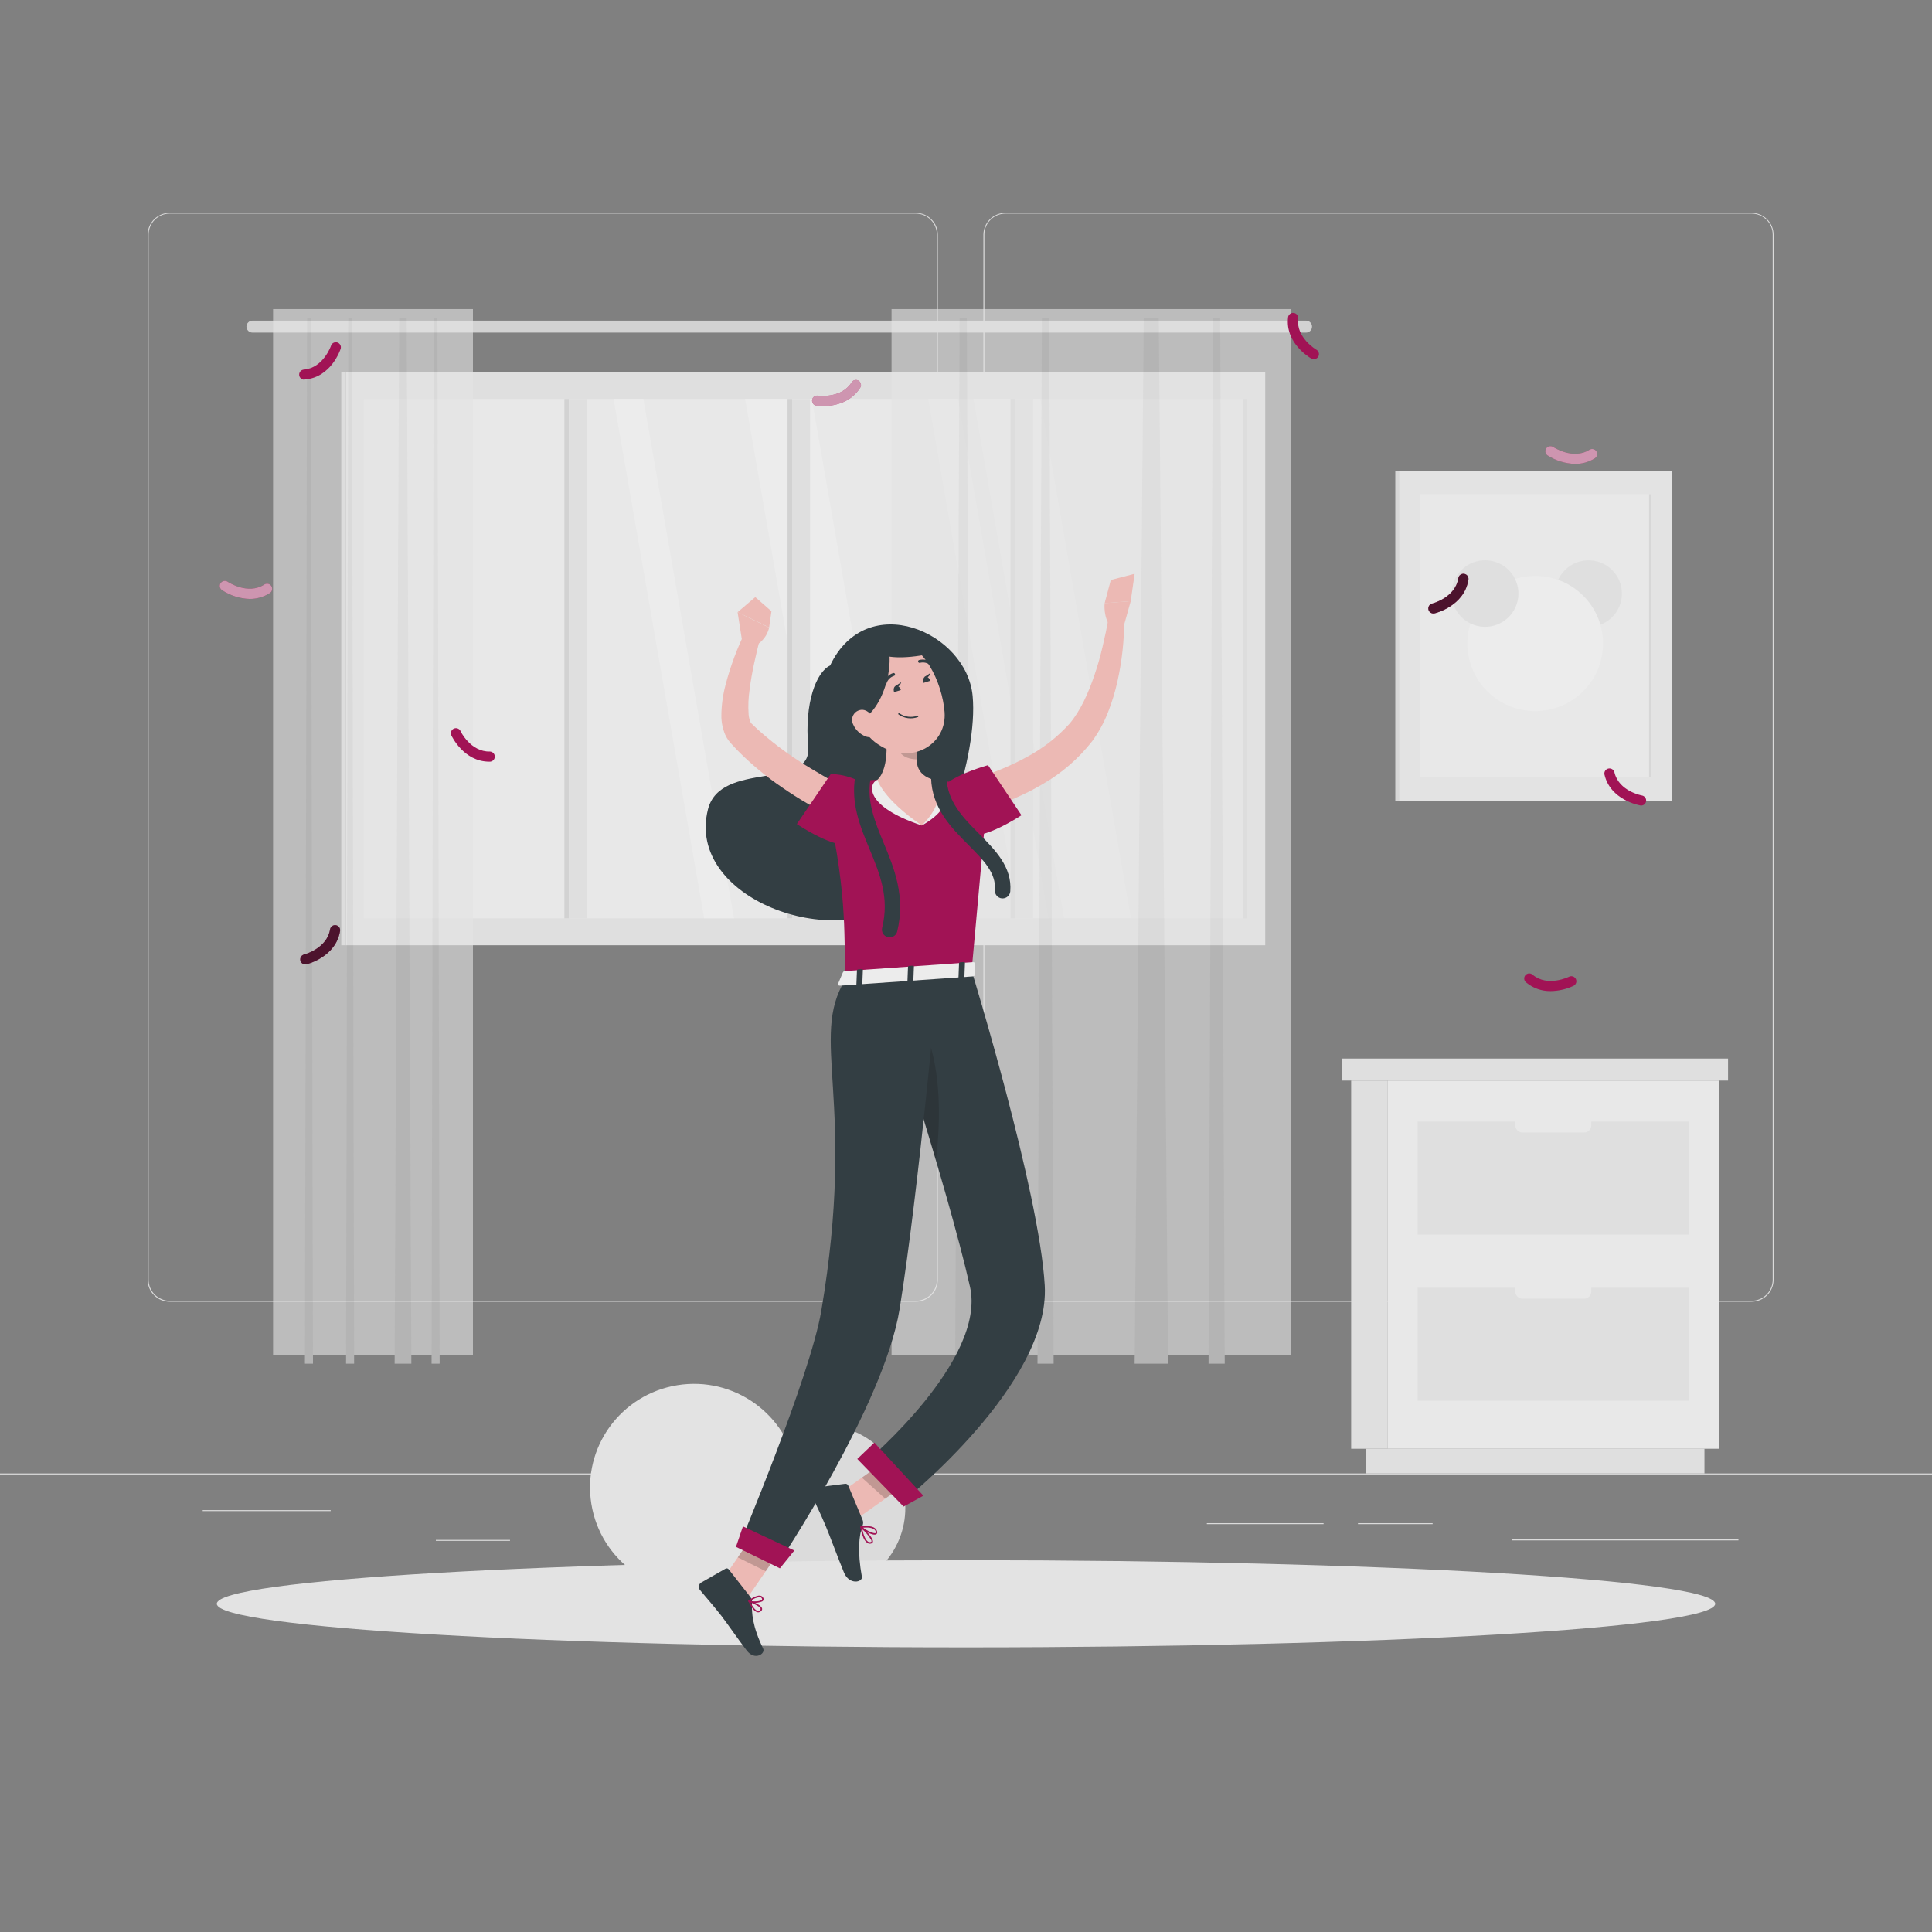 <svg width="285" height="285" viewBox="0 0 285 285" fill="none" xmlns="http://www.w3.org/2000/svg">
<rect x="0" y="0" width="285" height="285" fill="#808080" stroke="none"/>
<g opacity="0.85">
<path d="M285 217.359H0V217.501H285V217.359Z" fill="#EBEBEB"/>
<path d="M48.781 222.767H29.902V222.909H48.781V222.767Z" fill="#EBEBEB"/>
<path d="M124.197 221.228H97.55V221.37H124.197V221.228Z" fill="#EBEBEB"/>
<path d="M75.234 227.157H64.296V227.299H75.234V227.157Z" fill="#EBEBEB"/>
<path d="M195.248 224.692H178.028V224.834H195.248V224.692Z" fill="#EBEBEB"/>
<path d="M211.333 224.692H200.321V224.834H211.333V224.692Z" fill="#EBEBEB"/>
<path d="M256.449 227.089H223.07V227.231H256.449V227.089Z" fill="#EBEBEB"/>
<path d="M135.09 192.027H25.029C24.166 192.025 23.34 191.683 22.731 191.075C22.122 190.467 21.78 189.643 21.78 188.783V34.611C21.787 33.757 22.133 32.94 22.741 32.338C23.349 31.736 24.171 31.398 25.029 31.396H135.09C135.953 31.396 136.781 31.738 137.391 32.346C138.002 32.954 138.345 33.779 138.345 34.639V188.783C138.345 189.644 138.002 190.468 137.391 191.077C136.781 191.685 135.953 192.027 135.09 192.027ZM25.029 31.51C24.204 31.511 23.414 31.839 22.832 32.42C22.249 33.002 21.922 33.79 21.922 34.611V188.783C21.922 189.605 22.249 190.393 22.832 190.974C23.414 191.556 24.204 191.883 25.029 191.885H135.09C135.915 191.883 136.706 191.556 137.289 190.975C137.872 190.393 138.201 189.605 138.202 188.783V34.611C138.201 33.789 137.872 33.001 137.289 32.42C136.706 31.839 135.915 31.511 135.09 31.51H25.029Z" fill="#EBEBEB"/>
<path d="M258.387 192.027H148.32C147.457 192.025 146.63 191.683 146.02 191.075C145.41 190.467 145.067 189.643 145.065 188.783V34.611C145.074 33.756 145.421 32.94 146.03 32.338C146.639 31.736 147.462 31.398 148.32 31.396H258.387C259.243 31.399 260.064 31.738 260.671 32.34C261.278 32.942 261.623 33.758 261.63 34.611V188.783C261.63 189.642 261.289 190.465 260.681 191.073C260.073 191.681 259.248 192.024 258.387 192.027ZM148.32 31.51C147.495 31.511 146.704 31.839 146.121 32.42C145.537 33.001 145.209 33.789 145.208 34.611V188.783C145.209 189.605 145.537 190.393 146.121 190.975C146.704 191.556 147.495 191.883 148.32 191.885H258.387C259.212 191.883 260.002 191.556 260.586 190.975C261.169 190.393 261.497 189.605 261.499 188.783V34.611C261.497 33.789 261.169 33.001 260.586 32.42C260.002 31.839 259.212 31.511 258.387 31.51H148.32Z" fill="#EBEBEB"/>
<path d="M51.021 139.441L186.641 139.441V54.872L51.021 54.872V139.441Z" fill="#F0F0F0"/>
<path d="M183.985 135.465V58.848L53.671 58.848V135.465H183.985Z" fill="#FAFAFA"/>
<path d="M166.833 135.465L153.461 58.848H143.606L156.972 135.465H166.833Z" fill="white"/>
<path d="M154.698 135.465L141.332 58.848H136.925L150.292 135.465H154.698Z" fill="white"/>
<path d="M133.129 135.465L119.763 58.848H109.907L123.274 135.465H133.129Z" fill="white"/>
<path d="M108.283 135.465L94.911 58.848H90.505L103.871 135.465H108.283Z" fill="white"/>
<path d="M149.745 135.465V58.848H149.072V135.465H149.745Z" fill="#E0E0E0"/>
<path d="M183.985 135.471V58.853H183.312V135.471H183.985Z" fill="#E0E0E0"/>
<path d="M152.401 135.465V58.848H149.745V135.465H152.401Z" fill="#F0F0F0"/>
<path d="M116.85 135.465V58.848H116.177V135.465H116.85Z" fill="#E0E0E0"/>
<path d="M119.5 135.465V58.848H116.844V135.465H119.5Z" fill="#F0F0F0"/>
<path d="M83.933 135.465V58.848H83.26V135.465H83.933Z" fill="#E0E0E0"/>
<path d="M86.589 135.471V58.853H83.933V135.471H86.589Z" fill="#F0F0F0"/>
<path d="M51.015 139.441L51.015 54.872H50.342L50.342 139.441H51.015Z" fill="#E0E0E0"/>
<path d="M37.238 49.067H192.66C192.895 49.067 193.12 48.974 193.287 48.809C193.453 48.644 193.548 48.42 193.549 48.186C193.549 47.951 193.456 47.726 193.289 47.56C193.122 47.394 192.896 47.3 192.66 47.3H37.238C37.003 47.302 36.779 47.396 36.613 47.562C36.447 47.728 36.355 47.952 36.355 48.186C36.356 48.419 36.45 48.642 36.615 48.807C36.78 48.972 37.004 49.065 37.238 49.067Z" fill="#E0E0E0"/>
<g opacity="0.6">
<path d="M131.516 199.905H190.488L190.488 45.596H131.516L131.516 199.905Z" fill="#F5F5F5"/>
<path d="M167.375 201.166H172.317L170.932 46.857H168.72L167.375 201.166Z" fill="#E6E6E6"/>
<path d="M178.279 201.166H180.667L179.995 46.857H178.929L178.279 201.166Z" fill="#E6E6E6"/>
<path d="M153.045 201.166H155.428L154.761 46.857H153.695L153.045 201.166Z" fill="#E6E6E6"/>
<path d="M140.904 201.166H143.287L142.62 46.857H141.554L140.904 201.166Z" fill="#E6E6E6"/>
</g>
<g opacity="0.6">
<path d="M40.282 199.905H69.768L69.768 45.596H40.282L40.282 199.905Z" fill="#F5F5F5"/>
<path d="M58.214 201.166H60.682L59.992 46.857H58.887L58.214 201.166Z" fill="#E6E6E6"/>
<path d="M63.663 201.166H64.855L64.524 46.857H63.988L63.663 201.166Z" fill="#E6E6E6"/>
<path d="M51.049 201.166H52.24L51.904 46.857H51.374L51.049 201.166Z" fill="#E6E6E6"/>
<path d="M44.979 201.166H46.17L45.834 46.857H45.298L44.979 201.166Z" fill="#E6E6E6"/>
</g>
<path d="M244.946 69.452H205.827V118.107H244.946V69.452Z" fill="#E6E6E6"/>
<path d="M246.667 69.452H206.414V118.107H246.667V69.452Z" fill="#F5F5F5"/>
<path d="M243.584 114.654V72.906H209.503V114.654H243.584Z" fill="#FAFAFA"/>
<path d="M243.584 114.654V72.906H243.265V114.654H243.584Z" fill="#E6E6E6"/>
<path d="M237.816 91.036C239.74 89.12 239.74 86.013 237.816 84.096C235.893 82.18 232.775 82.18 230.852 84.096C228.928 86.013 228.928 89.12 230.852 91.036C232.775 92.953 235.893 92.953 237.816 91.036Z" fill="#F0F0F0"/>
<path d="M233.545 101.98C237.454 98.085 237.454 91.769 233.545 87.874C229.636 83.979 223.299 83.979 219.39 87.874C215.481 91.769 215.481 98.085 219.39 101.98C223.299 105.875 229.636 105.875 233.545 101.98Z" fill="white"/>
<path d="M223.863 88.686C224.488 86.048 222.849 83.405 220.202 82.783C217.554 82.16 214.902 83.794 214.277 86.432C213.652 89.07 215.292 91.713 217.939 92.335C220.586 92.958 223.239 91.324 223.863 88.686Z" fill="#F0F0F0"/>
<path d="M204.664 159.401H199.318V213.713H204.664V159.401Z" fill="#F0F0F0"/>
<path d="M254.915 156.152H198.018V159.401H254.915V156.152Z" fill="#F0F0F0"/>
<path d="M251.433 213.713H201.495V217.359H251.433V213.713Z" fill="#F0F0F0"/>
<path d="M253.616 159.401H204.664V213.713H253.616V159.401Z" fill="#FAFAFA"/>
<path d="M209.122 182.115H249.153V165.45H209.122V182.115Z" fill="#F0F0F0"/>
<path d="M209.122 206.624H249.153V189.959H209.122V206.624Z" fill="#F0F0F0"/>
<path d="M233.7 164.467H224.574C224.001 164.467 223.537 164.93 223.537 165.501V166.024C223.537 166.595 224.001 167.057 224.574 167.057H233.7C234.273 167.057 234.737 166.595 234.737 166.024V165.501C234.737 164.93 234.273 164.467 233.7 164.467Z" fill="#FAFAFA"/>
<path d="M233.7 188.982H224.574C224.001 188.982 223.537 189.445 223.537 190.016V190.538C223.537 191.109 224.001 191.572 224.574 191.572H233.7C234.273 191.572 234.737 191.109 234.737 190.538V190.016C234.737 189.445 234.273 188.982 233.7 188.982Z" fill="#FAFAFA"/>
<path d="M123.228 234.55C129.927 233.466 134.477 227.176 133.389 220.5C132.302 213.824 125.989 209.291 119.29 210.374C112.59 211.458 108.041 217.748 109.128 224.424C110.216 231.1 116.528 235.634 123.228 234.55Z" fill="#EBEBEB"/>
<path d="M104.838 234.514C113.2 233.162 118.878 225.31 117.521 216.978C116.164 208.645 108.285 202.987 99.923 204.339C91.561 205.692 85.883 213.543 87.24 221.876C88.597 230.208 96.476 235.867 104.838 234.514Z" fill="#F5F5F5"/>
<path d="M142.5 243.01C203.537 243.01 253.017 240.132 253.017 236.581C253.017 233.03 203.537 230.151 142.5 230.151C81.463 230.151 31.983 233.03 31.983 236.581C31.983 240.132 81.463 243.01 142.5 243.01Z" fill="#F5F5F5"/>
<path d="M72.168 112.359C68.4 112.359 66.627 108.582 66.553 108.423C66.489 108.246 66.493 108.051 66.566 107.878C66.639 107.704 66.774 107.564 66.946 107.485C67.117 107.407 67.312 107.395 67.492 107.453C67.671 107.511 67.823 107.634 67.915 107.798C67.915 107.849 69.415 110.945 72.282 110.865C72.47 110.876 72.648 110.957 72.779 111.091C72.911 111.226 72.987 111.406 72.992 111.594C72.996 111.782 72.93 111.965 72.806 112.107C72.682 112.248 72.509 112.338 72.322 112.359H72.168Z" fill="#A7004D"/>
<path d="M121.41 59.904C121.082 59.906 120.755 59.885 120.43 59.842C120.332 59.827 120.239 59.794 120.154 59.743C120.07 59.693 119.997 59.626 119.938 59.547C119.88 59.468 119.837 59.379 119.814 59.283C119.79 59.188 119.785 59.09 119.8 58.992C119.814 58.896 119.848 58.802 119.899 58.718C119.949 58.634 120.016 58.561 120.095 58.503C120.175 58.445 120.264 58.402 120.36 58.379C120.455 58.355 120.555 58.35 120.652 58.365C120.686 58.365 124.118 58.848 125.622 56.411C125.674 56.327 125.741 56.255 125.82 56.197C125.9 56.139 125.99 56.098 126.085 56.075C126.181 56.052 126.28 56.048 126.377 56.063C126.474 56.079 126.567 56.113 126.651 56.164C126.735 56.215 126.808 56.282 126.866 56.361C126.924 56.44 126.965 56.53 126.988 56.625C127.011 56.721 127.015 56.819 127 56.916C126.985 57.013 126.95 57.106 126.899 57.189C125.4 59.552 122.807 59.904 121.41 59.904Z" fill="#A7004D"/>
<path opacity="0.6" d="M121.41 59.904C121.082 59.906 120.755 59.885 120.43 59.842C120.332 59.827 120.239 59.794 120.154 59.743C120.07 59.693 119.997 59.626 119.938 59.547C119.88 59.468 119.837 59.379 119.814 59.283C119.79 59.188 119.785 59.09 119.8 58.992C119.814 58.896 119.848 58.802 119.899 58.718C119.949 58.634 120.016 58.561 120.095 58.503C120.175 58.445 120.264 58.402 120.36 58.379C120.455 58.355 120.555 58.35 120.652 58.365C120.686 58.365 124.118 58.848 125.622 56.411C125.674 56.327 125.741 56.255 125.82 56.197C125.9 56.139 125.99 56.098 126.085 56.075C126.181 56.052 126.28 56.048 126.377 56.063C126.474 56.079 126.567 56.113 126.651 56.164C126.735 56.215 126.808 56.282 126.866 56.361C126.924 56.44 126.965 56.53 126.988 56.625C127.011 56.721 127.015 56.819 127 56.916C126.985 57.013 126.95 57.106 126.899 57.189C125.4 59.552 122.807 59.904 121.41 59.904Z" fill="white"/>
<path d="M36.822 88.35C35.376 88.301 33.971 87.854 32.764 87.06C32.678 87.006 32.605 86.935 32.548 86.851C32.492 86.768 32.452 86.674 32.433 86.575C32.414 86.476 32.415 86.374 32.437 86.275C32.458 86.177 32.5 86.084 32.559 86.002C32.617 85.919 32.692 85.85 32.779 85.798C32.865 85.746 32.962 85.711 33.062 85.697C33.162 85.683 33.264 85.689 33.362 85.716C33.459 85.742 33.551 85.788 33.63 85.85C33.658 85.85 36.531 87.787 38.954 86.248C39.037 86.188 39.131 86.145 39.231 86.123C39.331 86.1 39.435 86.099 39.536 86.118C39.637 86.137 39.733 86.176 39.818 86.233C39.903 86.29 39.975 86.364 40.03 86.45C40.085 86.537 40.122 86.633 40.139 86.734C40.155 86.835 40.151 86.938 40.126 87.037C40.101 87.136 40.056 87.229 39.993 87.31C39.931 87.392 39.853 87.459 39.763 87.509C38.885 88.067 37.863 88.359 36.822 88.35Z" fill="#A7004D"/>
<path opacity="0.6" d="M36.822 88.35C35.376 88.301 33.971 87.854 32.764 87.06C32.678 87.006 32.605 86.935 32.548 86.851C32.492 86.768 32.452 86.674 32.433 86.575C32.414 86.476 32.415 86.374 32.437 86.275C32.458 86.177 32.5 86.084 32.559 86.002C32.617 85.919 32.692 85.85 32.779 85.798C32.865 85.746 32.962 85.711 33.062 85.697C33.162 85.683 33.264 85.689 33.362 85.716C33.459 85.742 33.551 85.788 33.63 85.85C33.658 85.85 36.531 87.787 38.954 86.248C39.037 86.188 39.131 86.145 39.231 86.123C39.331 86.1 39.435 86.099 39.536 86.118C39.637 86.137 39.733 86.176 39.818 86.233C39.903 86.29 39.975 86.364 40.03 86.45C40.085 86.537 40.122 86.633 40.139 86.734C40.155 86.835 40.151 86.938 40.126 87.037C40.101 87.136 40.056 87.229 39.993 87.31C39.931 87.392 39.853 87.459 39.763 87.509C38.885 88.067 37.863 88.359 36.822 88.35Z" fill="white"/>
<path d="M232.349 68.43C230.905 68.391 229.5 67.959 228.285 67.18C228.122 67.068 228.01 66.896 227.974 66.701C227.938 66.507 227.981 66.306 228.094 66.144C228.207 65.981 228.38 65.87 228.575 65.834C228.77 65.798 228.971 65.841 229.134 65.953C229.163 65.953 232.041 67.885 234.464 66.351C234.547 66.298 234.639 66.263 234.735 66.246C234.832 66.228 234.931 66.231 235.027 66.252C235.123 66.273 235.213 66.312 235.294 66.368C235.374 66.424 235.443 66.496 235.496 66.578C235.548 66.661 235.584 66.753 235.601 66.849C235.618 66.945 235.616 67.044 235.595 67.139C235.574 67.235 235.534 67.325 235.478 67.405C235.422 67.485 235.35 67.554 235.268 67.606C234.395 68.157 233.381 68.443 232.349 68.43Z" fill="#A7004D"/>
<path opacity="0.6" d="M232.349 68.43C230.905 68.391 229.5 67.959 228.285 67.18C228.122 67.068 228.01 66.896 227.974 66.701C227.938 66.507 227.981 66.306 228.094 66.144C228.207 65.981 228.38 65.87 228.575 65.834C228.77 65.798 228.971 65.841 229.134 65.953C229.163 65.953 232.041 67.885 234.464 66.351C234.547 66.298 234.639 66.263 234.735 66.246C234.832 66.228 234.931 66.231 235.027 66.252C235.123 66.273 235.213 66.312 235.294 66.368C235.374 66.424 235.443 66.496 235.496 66.578C235.548 66.661 235.584 66.753 235.601 66.849C235.618 66.945 235.616 67.044 235.595 67.139C235.574 67.235 235.534 67.325 235.478 67.405C235.422 67.485 235.35 67.554 235.268 67.606C234.395 68.157 233.381 68.443 232.349 68.43Z" fill="white"/>
<path d="M140.682 127.099C137.188 127.099 135.284 123.725 135.198 123.571C135.102 123.398 135.079 123.194 135.134 123.004C135.189 122.814 135.318 122.653 135.492 122.557C135.666 122.462 135.871 122.439 136.061 122.494C136.252 122.549 136.413 122.677 136.509 122.85C136.509 122.895 138.219 125.872 141.069 125.582C141.26 125.575 141.446 125.641 141.59 125.766C141.733 125.891 141.824 126.065 141.844 126.254C141.863 126.443 141.81 126.633 141.695 126.784C141.58 126.936 141.411 127.038 141.223 127.07C141.052 127.087 140.864 127.099 140.682 127.099Z" fill="#A7004D"/>
<path opacity="0.6" d="M140.682 127.099C137.188 127.099 135.284 123.725 135.198 123.571C135.102 123.398 135.079 123.194 135.134 123.004C135.189 122.814 135.318 122.653 135.492 122.557C135.666 122.462 135.871 122.439 136.061 122.494C136.252 122.549 136.413 122.677 136.509 122.85C136.509 122.895 138.219 125.872 141.069 125.582C141.26 125.575 141.446 125.641 141.59 125.766C141.733 125.891 141.824 126.065 141.844 126.254C141.863 126.443 141.81 126.633 141.695 126.784C141.58 126.936 141.411 127.038 141.223 127.07C141.052 127.087 140.864 127.099 140.682 127.099Z" fill="white"/>
<path d="M45.03 142.27C44.849 142.268 44.674 142.201 44.538 142.08C44.403 141.96 44.317 141.794 44.295 141.615C44.273 141.435 44.318 141.254 44.421 141.105C44.524 140.955 44.677 140.849 44.853 140.804C44.888 140.804 48.233 139.924 48.689 137.095C48.705 136.999 48.74 136.906 48.791 136.823C48.843 136.74 48.911 136.667 48.99 136.61C49.07 136.553 49.16 136.512 49.256 136.489C49.351 136.467 49.45 136.463 49.547 136.479C49.644 136.495 49.737 136.529 49.821 136.581C49.904 136.632 49.977 136.699 50.034 136.779C50.092 136.858 50.133 136.948 50.155 137.043C50.178 137.139 50.181 137.237 50.166 137.334C49.556 141.145 45.389 142.207 45.212 142.253C45.152 142.264 45.091 142.27 45.03 142.27Z" fill="#A7004D"/>
<path opacity="0.6" d="M45.03 142.27C44.849 142.268 44.674 142.201 44.538 142.08C44.403 141.96 44.317 141.794 44.295 141.615C44.273 141.435 44.318 141.254 44.421 141.105C44.524 140.955 44.677 140.849 44.853 140.804C44.888 140.804 48.233 139.924 48.689 137.095C48.705 136.999 48.74 136.906 48.791 136.823C48.843 136.74 48.911 136.667 48.99 136.61C49.07 136.553 49.16 136.512 49.256 136.489C49.351 136.467 49.45 136.463 49.547 136.479C49.644 136.495 49.737 136.529 49.821 136.581C49.904 136.632 49.977 136.699 50.034 136.779C50.092 136.858 50.133 136.948 50.155 137.043C50.178 137.139 50.181 137.237 50.166 137.334C49.556 141.145 45.389 142.207 45.212 142.253C45.152 142.264 45.091 142.27 45.03 142.27Z" fill="black"/>
<path d="M211.47 90.497C211.284 90.503 211.101 90.44 210.96 90.319C210.818 90.198 210.726 90.029 210.703 89.844C210.681 89.66 210.728 89.473 210.836 89.322C210.944 89.17 211.105 89.065 211.288 89.026C211.322 89.026 214.668 88.151 215.124 85.322C215.133 85.22 215.164 85.12 215.213 85.03C215.263 84.94 215.33 84.861 215.412 84.798C215.493 84.735 215.587 84.689 215.687 84.664C215.787 84.638 215.891 84.634 215.993 84.65C216.095 84.667 216.192 84.704 216.279 84.759C216.366 84.815 216.44 84.887 216.498 84.973C216.555 85.058 216.595 85.154 216.613 85.256C216.632 85.357 216.629 85.461 216.606 85.561C215.99 89.372 211.823 90.434 211.647 90.474C211.589 90.49 211.53 90.498 211.47 90.497Z" fill="#A7004D"/>
<path opacity="0.6" d="M211.47 90.497C211.284 90.503 211.101 90.44 210.96 90.319C210.818 90.198 210.726 90.029 210.703 89.844C210.681 89.66 210.728 89.473 210.836 89.322C210.944 89.17 211.105 89.065 211.288 89.026C211.322 89.026 214.668 88.151 215.124 85.322C215.133 85.22 215.164 85.12 215.213 85.03C215.263 84.94 215.33 84.861 215.412 84.798C215.493 84.735 215.587 84.689 215.687 84.664C215.787 84.638 215.891 84.634 215.993 84.65C216.095 84.667 216.192 84.704 216.279 84.759C216.366 84.815 216.44 84.887 216.498 84.973C216.555 85.058 216.595 85.154 216.613 85.256C216.632 85.357 216.629 85.461 216.606 85.561C215.99 89.372 211.823 90.434 211.647 90.474C211.589 90.49 211.53 90.498 211.47 90.497Z" fill="black"/>
<path d="M242.096 118.817H241.971C241.788 118.783 237.559 118.011 236.687 114.273C236.664 114.177 236.661 114.077 236.677 113.98C236.694 113.882 236.73 113.789 236.783 113.705C236.836 113.622 236.905 113.549 236.987 113.493C237.068 113.436 237.16 113.396 237.257 113.376C237.353 113.354 237.453 113.351 237.551 113.368C237.648 113.385 237.742 113.421 237.825 113.473C237.909 113.526 237.981 113.595 238.038 113.676C238.095 113.756 238.136 113.847 238.157 113.944C238.807 116.727 242.204 117.352 242.239 117.352C242.418 117.39 242.577 117.492 242.686 117.639C242.796 117.787 242.847 117.968 242.831 118.151C242.815 118.333 242.732 118.503 242.599 118.629C242.466 118.755 242.291 118.828 242.107 118.834L242.096 118.817Z" fill="#A7004D"/>
<path d="M228.735 146.2C227.43 146.221 226.16 145.776 225.156 144.945C225.072 144.885 225.001 144.809 224.949 144.721C224.896 144.633 224.862 144.535 224.849 144.433C224.836 144.331 224.844 144.228 224.873 144.129C224.903 144.031 224.952 143.94 225.018 143.861C225.084 143.783 225.166 143.718 225.258 143.673C225.351 143.627 225.451 143.601 225.554 143.596C225.657 143.592 225.76 143.608 225.856 143.645C225.952 143.681 226.04 143.737 226.113 143.809C228.319 145.638 231.414 144.104 231.449 144.087C231.625 143.997 231.831 143.98 232.02 144.041C232.209 144.102 232.367 144.235 232.457 144.411C232.548 144.587 232.565 144.792 232.504 144.981C232.443 145.169 232.309 145.326 232.133 145.417C231.07 145.92 229.911 146.187 228.735 146.2Z" fill="#A7004D"/>
<path d="M193.8 52.98C193.67 52.981 193.542 52.948 193.43 52.884C193.276 52.798 189.554 50.651 190.01 46.817C190.032 46.621 190.132 46.441 190.288 46.318C190.443 46.195 190.642 46.139 190.839 46.161C191.036 46.184 191.216 46.284 191.34 46.439C191.463 46.594 191.52 46.791 191.497 46.988C191.172 49.828 194.159 51.572 194.188 51.589C194.333 51.67 194.446 51.798 194.51 51.952C194.574 52.105 194.584 52.275 194.54 52.435C194.495 52.596 194.398 52.736 194.264 52.835C194.13 52.934 193.967 52.985 193.8 52.98Z" fill="#A7004D"/>
<path d="M44.91 56.008C44.812 56.012 44.714 55.997 44.622 55.963C44.53 55.929 44.445 55.878 44.373 55.812C44.301 55.746 44.242 55.666 44.201 55.577C44.16 55.489 44.136 55.393 44.132 55.295C44.128 55.197 44.143 55.1 44.177 55.008C44.211 54.916 44.262 54.832 44.329 54.76C44.395 54.688 44.475 54.629 44.564 54.588C44.653 54.547 44.749 54.524 44.848 54.52C47.698 54.27 48.838 51.009 48.838 50.975C48.904 50.794 49.038 50.645 49.212 50.561C49.386 50.476 49.586 50.462 49.77 50.522C49.954 50.582 50.108 50.71 50.199 50.881C50.289 51.051 50.31 51.25 50.257 51.435C50.206 51.611 48.838 55.673 44.979 55.979L44.91 56.008Z" fill="#A7004D"/>
<path d="M122.453 98.176C120.43 99.119 118.646 103.652 119.227 110.161C119.809 116.67 106.277 112.104 104.436 119.397C101.113 132.597 123.394 140.532 132.89 132.597C138.767 127.689 144.29 111.513 143.481 102.686C142.614 93.195 127.84 86.828 122.453 98.176Z" fill="#263238"/>
<path d="M143.834 114.83C144.085 114.756 144.45 114.648 144.763 114.546L145.744 114.216C146.399 113.989 147.049 113.739 147.693 113.472C148.976 112.947 150.229 112.35 151.444 111.683C153.825 110.417 155.968 108.749 157.776 106.753C159.389 104.844 160.547 102.243 161.453 99.573C161.915 98.233 162.302 96.853 162.633 95.45C162.963 94.047 163.277 92.61 163.516 91.23L165.842 91.371C165.846 94.443 165.511 97.506 164.844 100.505C164.505 102.042 164.046 103.55 163.471 105.015C162.875 106.562 162.075 108.023 161.094 109.36C159.086 111.925 156.596 114.076 153.764 115.693C152.399 116.497 150.982 117.211 149.523 117.829C148.793 118.136 148.058 118.397 147.305 118.675C146.935 118.806 146.559 118.931 146.165 119.044C145.772 119.158 145.424 119.266 144.957 119.38L143.834 114.83Z" fill="#FFC3BD"/>
<path d="M165.83 92.15L166.799 88.679L162.952 88.975C162.952 88.975 162.678 91.246 164.006 92.615L165.83 92.15Z" fill="#FFC3BD"/>
<path d="M167.375 84.641L163.864 85.555L162.952 88.975L166.799 88.679L167.375 84.641Z" fill="#FFC3BD"/>
<path d="M139.479 115.716C141.252 114.109 145.749 112.876 145.749 112.876L150.68 120.26C150.68 120.26 145.054 124.003 142.666 123.134C140.18 122.271 137.826 117.21 139.479 115.716Z" fill="#A7004D"/>
<path d="M123.24 220.745L126.312 224.107L135.13 217.848L132.058 214.485L123.24 220.745Z" fill="#FFC3BD"/>
<path d="M105.901 234.03L110.022 236.069L116.081 227.214L111.96 225.175L105.901 234.03Z" fill="#FFC3BD"/>
<path d="M110.677 235.564L107.497 231.503C107.443 231.432 107.366 231.383 107.278 231.365C107.191 231.348 107.101 231.362 107.024 231.406L103.438 233.451C103.35 233.505 103.273 233.577 103.215 233.663C103.156 233.748 103.116 233.845 103.098 233.947C103.08 234.049 103.083 234.154 103.108 234.254C103.134 234.355 103.18 234.449 103.244 234.53C104.384 235.927 104.994 236.547 106.397 238.336C107.252 239.432 108.996 241.988 110.181 243.505C111.367 245.021 112.94 243.936 112.581 243.198C110.974 239.886 110.871 237.921 110.928 236.342C110.94 236.061 110.851 235.786 110.677 235.564Z" fill="#263238"/>
<path d="M127.23 224.17L125.132 219.149C125.095 219.059 125.029 218.984 124.945 218.935C124.86 218.887 124.762 218.868 124.665 218.882L120.219 219.45C120.113 219.461 120.012 219.497 119.923 219.555C119.833 219.613 119.759 219.691 119.707 219.783C119.654 219.875 119.623 219.979 119.618 220.085C119.613 220.19 119.634 220.296 119.678 220.393C120.441 222.136 120.903 222.949 121.826 225.158C122.396 226.516 123.719 230.083 124.5 231.974C125.281 233.866 127.287 233.417 127.139 232.588C126.472 228.873 126.7 226.476 127.253 225.016C127.305 224.881 127.33 224.736 127.326 224.591C127.322 224.446 127.29 224.302 127.23 224.17Z" fill="#263238"/>
<path opacity="0.2" d="M135.125 217.848L130.582 221.074L127.145 217.973L132.052 214.485L135.125 217.848Z" fill="black"/>
<path opacity="0.2" d="M111.96 225.175L116.081 227.214L112.952 231.781L108.83 229.736L111.96 225.175Z" fill="black"/>
<path d="M145.687 116.29C145.687 116.29 145.823 116.085 143.327 143.224L124.688 144.525C124.471 136.948 125.041 131.597 121.49 116.028C124.109 115.503 126.763 115.169 129.43 115.029C132.255 114.841 135.089 114.856 137.912 115.074C141.554 115.421 145.687 116.29 145.687 116.29Z" fill="#A7004D"/>
<path d="M122.892 120.527C121.507 119.891 120.293 119.209 119.033 118.488C117.774 117.766 116.582 116.994 115.397 116.176C112.984 114.543 110.74 112.675 108.699 110.598L107.947 109.786L107.753 109.582C107.642 109.454 107.537 109.322 107.44 109.184C107.263 108.933 107.111 108.667 106.984 108.389C106.606 107.501 106.412 106.547 106.414 105.583C106.426 104.048 106.633 102.522 107.029 101.039C107.753 98.264 108.757 95.569 110.027 92.996L112.205 93.837C111.869 95.126 111.549 96.466 111.264 97.778C110.979 99.091 110.74 100.414 110.58 101.709C110.395 102.927 110.346 104.161 110.432 105.39C110.461 105.815 110.569 106.231 110.751 106.617C110.751 106.656 110.808 106.702 110.825 106.707L111.002 106.872L111.703 107.537C113.66 109.303 115.757 110.908 117.973 112.336C119.085 113.069 120.253 113.739 121.393 114.415C122.533 115.091 123.759 115.733 124.87 116.295L122.892 120.527Z" fill="#FFC3BD"/>
<path d="M128.826 117.068C126.711 114.131 122.556 114.177 122.556 114.177L117.546 121.561C117.546 121.561 123.137 125.355 125.526 124.509C128.057 123.611 130.131 118.874 128.826 117.068Z" fill="#A7004D"/>
<path d="M137.912 115.074L129.43 115.029C128.131 115.551 127.378 118.919 135.985 121.771C141.953 118.391 138.778 115.387 137.912 115.074Z" fill="white"/>
<path d="M130.319 105.515C130.838 108.235 131.345 113.222 129.43 115.029C129.43 115.029 130.171 117.795 135.985 121.771C140.061 117.698 137.912 115.074 137.912 115.074C134.874 114.33 134.965 112.081 135.506 109.962L130.319 105.515Z" fill="#FFC3BD"/>
<path d="M147.898 132.529H147.807C147.506 132.504 147.228 132.362 147.032 132.133C146.837 131.904 146.74 131.607 146.764 131.308C146.969 128.774 145.054 126.86 142.854 124.639C140.329 122.1 137.462 119.22 137.348 114.739C137.34 114.438 137.453 114.146 137.661 113.927C137.87 113.709 138.157 113.582 138.459 113.575C138.761 113.567 139.054 113.68 139.274 113.887C139.493 114.095 139.62 114.381 139.628 114.682C139.719 118.261 142.136 120.692 144.473 123.043C146.81 125.395 149.323 127.917 149.033 131.489C149.008 131.773 148.878 132.036 148.668 132.229C148.458 132.421 148.184 132.528 147.898 132.529Z" fill="#263238"/>
<path d="M131.237 138.277C131.145 138.277 131.053 138.265 130.964 138.243C130.67 138.17 130.418 137.985 130.262 137.727C130.106 137.469 130.059 137.161 130.131 136.868C131.231 132.415 129.789 128.916 128.262 125.236C126.894 121.93 125.48 118.511 126.164 114.512C126.223 114.222 126.393 113.967 126.638 113.8C126.883 113.634 127.183 113.568 127.475 113.619C127.767 113.669 128.028 113.831 128.203 114.069C128.377 114.308 128.452 114.606 128.41 114.898C127.84 118.249 129.065 121.226 130.365 124.372C131.893 128.059 133.62 132.239 132.343 137.436C132.278 137.678 132.134 137.892 131.934 138.044C131.734 138.196 131.489 138.278 131.237 138.277Z" fill="#263238"/>
<path opacity="0.2" d="M134.435 109.025L132.155 109.292C132.265 109.904 132.485 110.49 132.805 111.024C133.255 111.7 134.258 111.996 135.25 112.024C135.249 111.321 135.345 110.622 135.535 109.945L134.435 109.025Z" fill="black"/>
<path d="M125.275 102.777C126.945 107.014 127.555 108.843 130.468 110.354C134.845 112.626 139.702 109.667 139.337 105.021C139.012 100.834 136.339 94.609 131.534 94.257C130.475 94.175 129.414 94.363 128.449 94.805C127.485 95.246 126.649 95.926 126.022 96.779C125.395 97.633 124.998 98.632 124.867 99.681C124.736 100.731 124.877 101.797 125.275 102.777Z" fill="#FFC3BD"/>
<path d="M129.852 93.644C133.095 95.632 130.319 107.327 124.83 106.707C119.341 106.088 125.058 90.707 129.852 93.644Z" fill="#263238"/>
<path d="M129.732 93.689C127.287 95.308 128.957 98.125 137.199 96.455C137.199 96.449 133.791 90.997 129.732 93.689Z" fill="#263238"/>
<path d="M125.868 106.895C126.228 107.698 126.892 108.326 127.715 108.644C128.815 109.053 129.459 108.076 129.242 107.014C129.043 106.043 128.233 104.651 127.093 104.708C126.844 104.725 126.603 104.803 126.392 104.936C126.181 105.069 126.007 105.253 125.885 105.47C125.763 105.687 125.698 105.932 125.695 106.18C125.692 106.429 125.751 106.675 125.868 106.895Z" fill="#FFC3BD"/>
<path d="M143.338 143.224C143.338 143.224 153.313 175.674 154.117 189.636C154.949 204.159 133.306 221.392 133.306 221.392L127.92 215.502C127.92 215.502 145.504 200.621 143.093 189.84C139.759 174.981 129.658 144.178 129.658 144.178L143.338 143.224Z" fill="#263238"/>
<path opacity="0.2" d="M137.12 153.846C136.208 151.006 134.178 152.914 133.472 155.925C134.879 160.469 136.51 165.785 138.06 171.107C138.659 166.393 138.904 159.412 137.12 153.846Z" fill="black"/>
<path d="M126.461 215.218L133.295 222.244L136.213 220.637L128.991 212.804L126.461 215.218Z" fill="#A7004D"/>
<path d="M138.408 143.571C138.408 143.571 135.558 175.379 132.708 193.095C130.399 207.408 114.719 230.787 114.719 230.787L108.973 228.123C108.973 228.123 119.512 203.091 121.154 193.362C126.421 162.218 119.307 153.232 124.694 144.514L138.408 143.571Z" fill="#263238"/>
<path d="M108.568 228.186L115.049 231.355L117.175 228.725L109.594 225.164L108.568 228.186Z" fill="#A7004D"/>
<path d="M124.334 143.457L123.611 145.161C123.554 145.292 123.713 145.417 123.93 145.4L143.481 144.036C143.646 144.036 143.783 143.934 143.783 143.826L143.834 142.122C143.834 142.009 143.686 141.923 143.504 141.935L124.625 143.253C124.562 143.255 124.501 143.275 124.449 143.312C124.398 143.348 124.358 143.399 124.334 143.457Z" fill="white"/>
<path d="M127.013 145.377L126.512 145.411C126.409 145.411 126.329 145.371 126.329 145.309L126.415 143.133C126.415 143.071 126.506 143.008 126.603 143.003L127.11 142.969C127.213 142.969 127.293 143.008 127.287 143.071L127.202 145.246C127.202 145.32 127.116 145.377 127.013 145.377Z" fill="#263238"/>
<path d="M142.073 144.332L141.566 144.366C141.463 144.366 141.383 144.326 141.389 144.264L141.474 142.088C141.474 142.026 141.56 141.969 141.662 141.958L142.164 141.923C142.267 141.923 142.346 141.963 142.346 142.026L142.261 144.207C142.255 144.269 142.198 144.326 142.073 144.332Z" fill="#263238"/>
<path d="M134.543 144.86L134.036 144.894C133.939 144.894 133.859 144.854 133.859 144.792L133.945 142.611C133.945 142.548 134.03 142.491 134.133 142.486L134.64 142.452C134.737 142.452 134.817 142.491 134.817 142.554L134.731 144.729C134.731 144.809 134.646 144.849 134.543 144.86Z" fill="#263238"/>
<path d="M132.143 101.187C131.87 101.277 131.756 101.686 131.893 102.107L132.89 101.789C132.753 101.368 132.417 101.073 132.143 101.187Z" fill="#263238"/>
<path d="M136.498 99.812C136.219 99.903 136.105 100.317 136.242 100.738L137.245 100.414C137.068 99.994 136.743 99.727 136.498 99.812Z" fill="#263238"/>
<path d="M136.356 99.874L137.273 99.261C137.273 99.261 137.011 100.215 136.356 99.874Z" fill="#263238"/>
<path d="M135.358 101.527C135.931 102.229 136.599 102.848 137.342 103.368C137.204 103.554 137.027 103.708 136.823 103.819C136.619 103.93 136.394 103.995 136.162 104.01L135.358 101.527Z" fill="#FFC3BD"/>
<path d="M135.427 105.776C135.443 105.762 135.455 105.743 135.462 105.721C135.468 105.7 135.467 105.678 135.461 105.657C135.452 105.63 135.432 105.607 135.407 105.594C135.381 105.582 135.351 105.58 135.324 105.589C134.888 105.739 134.423 105.785 133.965 105.724C133.508 105.663 133.071 105.496 132.691 105.236C132.681 105.226 132.669 105.218 132.655 105.213C132.642 105.207 132.628 105.204 132.614 105.204C132.599 105.204 132.585 105.207 132.572 105.213C132.559 105.218 132.547 105.226 132.537 105.236C132.526 105.246 132.517 105.258 132.511 105.271C132.505 105.284 132.502 105.299 132.502 105.313C132.502 105.328 132.505 105.342 132.511 105.355C132.517 105.368 132.526 105.38 132.537 105.39C132.944 105.681 133.416 105.869 133.913 105.938C134.409 106.007 134.915 105.956 135.387 105.787L135.427 105.776Z" fill="#263238"/>
<path d="M130.701 100.931C130.73 100.907 130.752 100.875 130.764 100.84C130.842 100.576 130.984 100.334 131.177 100.136C131.369 99.939 131.607 99.79 131.87 99.704C131.898 99.697 131.924 99.685 131.947 99.668C131.97 99.652 131.989 99.631 132.004 99.606C132.019 99.582 132.029 99.555 132.033 99.527C132.037 99.499 132.036 99.47 132.029 99.443C132.023 99.415 132.011 99.389 131.994 99.366C131.977 99.343 131.956 99.324 131.931 99.309C131.907 99.294 131.88 99.284 131.852 99.28C131.824 99.276 131.795 99.277 131.767 99.284C131.437 99.387 131.136 99.568 130.89 99.811C130.644 100.054 130.46 100.353 130.354 100.681C130.336 100.735 130.34 100.794 130.366 100.845C130.391 100.897 130.436 100.935 130.49 100.954C130.524 100.969 130.562 100.976 130.599 100.972C130.636 100.968 130.672 100.953 130.701 100.931Z" fill="#263238"/>
<path d="M137.53 98.125C137.542 98.119 137.552 98.109 137.558 98.097C137.577 98.074 137.59 98.049 137.599 98.021C137.607 97.994 137.609 97.965 137.606 97.936C137.603 97.907 137.594 97.88 137.58 97.855C137.566 97.83 137.547 97.808 137.524 97.79C137.258 97.57 136.942 97.417 136.604 97.343C136.266 97.269 135.915 97.276 135.581 97.364C135.553 97.373 135.527 97.387 135.506 97.406C135.484 97.425 135.466 97.448 135.453 97.474C135.44 97.5 135.433 97.528 135.431 97.557C135.43 97.586 135.434 97.615 135.444 97.642C135.463 97.695 135.502 97.739 135.553 97.765C135.604 97.79 135.663 97.795 135.717 97.778C135.983 97.711 136.26 97.707 136.527 97.768C136.794 97.83 137.042 97.954 137.251 98.131C137.29 98.163 137.34 98.18 137.391 98.179C137.442 98.178 137.492 98.159 137.53 98.125Z" fill="#263238"/>
<path d="M109.52 94.853L108.808 90.309L113.459 92.581C113.284 93.346 112.887 94.043 112.319 94.586C112.085 94.852 111.78 95.046 111.441 95.147C111.101 95.247 110.739 95.25 110.398 95.154L109.52 94.853Z" fill="#FFC3BD"/>
<path d="M111.418 88.083L113.801 90.167L113.459 92.553L108.808 90.304L111.418 88.083Z" fill="#FFC3BD"/>
<path d="M112.171 237.739C112.219 237.705 112.265 237.667 112.307 237.626C112.356 237.582 112.392 237.525 112.411 237.462C112.43 237.399 112.432 237.332 112.416 237.268C112.279 236.7 110.706 236.132 110.529 236.092C110.51 236.084 110.488 236.082 110.467 236.087C110.447 236.092 110.428 236.104 110.415 236.121C110.403 236.138 110.397 236.159 110.397 236.18C110.397 236.201 110.403 236.222 110.415 236.24C110.672 236.808 111.185 237.739 111.76 237.836C111.904 237.857 112.051 237.823 112.171 237.739ZM110.706 236.388C111.327 236.62 112.131 237.018 112.205 237.319C112.21 237.347 112.208 237.377 112.198 237.404C112.188 237.431 112.17 237.454 112.148 237.472C112.104 237.527 112.048 237.57 111.983 237.597C111.918 237.624 111.847 237.634 111.777 237.626C111.464 237.569 111.076 237.115 110.706 236.388Z" fill="#A7004D"/>
<path d="M112.461 236.223C112.499 236.201 112.531 236.172 112.558 236.138C112.614 236.07 112.644 235.986 112.644 235.899C112.644 235.812 112.614 235.728 112.558 235.661C112.516 235.589 112.458 235.527 112.389 235.48C112.32 235.433 112.242 235.401 112.159 235.388C111.504 235.269 110.449 236.075 110.409 236.109C110.395 236.122 110.383 236.137 110.376 236.155C110.369 236.173 110.367 236.192 110.369 236.211C110.373 236.23 110.38 236.247 110.391 236.261C110.402 236.276 110.416 236.288 110.432 236.297C111.095 236.518 111.816 236.492 112.461 236.223ZM110.751 236.138C111.142 235.82 111.622 235.634 112.125 235.604C112.177 235.61 112.228 235.629 112.271 235.659C112.315 235.688 112.351 235.728 112.376 235.774C112.45 235.893 112.416 235.956 112.376 235.996C112.171 236.24 111.236 236.285 110.717 236.155L110.751 236.138Z" fill="#A7004D"/>
<path d="M127.333 226.743C127.449 227.098 127.674 227.409 127.977 227.629C128.062 227.679 128.157 227.71 128.256 227.719C128.355 227.727 128.454 227.714 128.547 227.68C128.602 227.665 128.652 227.634 128.692 227.592C128.731 227.55 128.758 227.498 128.769 227.442C128.889 226.874 127.395 225.471 127.093 225.17C127.075 225.157 127.053 225.151 127.031 225.151C127.008 225.151 126.986 225.157 126.968 225.17C126.948 225.18 126.932 225.197 126.923 225.218C126.914 225.238 126.911 225.261 126.917 225.283C127.001 225.784 127.14 226.273 127.333 226.743ZM128.518 227.169C128.551 227.234 128.564 227.307 128.558 227.379C128.558 227.408 128.558 227.436 128.478 227.459C128.412 227.484 128.34 227.494 128.269 227.488C128.198 227.483 128.129 227.461 128.068 227.425C127.72 227.22 127.401 226.538 127.196 225.573C127.715 226.035 128.161 226.573 128.518 227.169Z" fill="#A7004D"/>
<path d="M126.939 225.323C126.938 225.334 126.938 225.346 126.939 225.357C127.407 225.828 128.803 226.59 129.254 226.328C129.35 226.271 129.453 226.147 129.373 225.874C129.083 224.829 127.093 225.158 126.996 225.175C126.976 225.178 126.958 225.186 126.942 225.199C126.927 225.212 126.916 225.23 126.911 225.249C126.911 225.276 126.921 225.303 126.939 225.323ZM129.162 225.863L129.191 225.931C129.191 226.044 129.191 226.112 129.191 226.141C128.929 226.289 127.874 225.8 127.316 225.357C127.783 225.306 128.912 225.26 129.162 225.863Z" fill="#A7004D"/>
<path d="M132.029 101.249L132.947 100.63C132.947 100.63 132.685 101.59 132.029 101.249Z" fill="#263238"/>
</g>
</svg>
